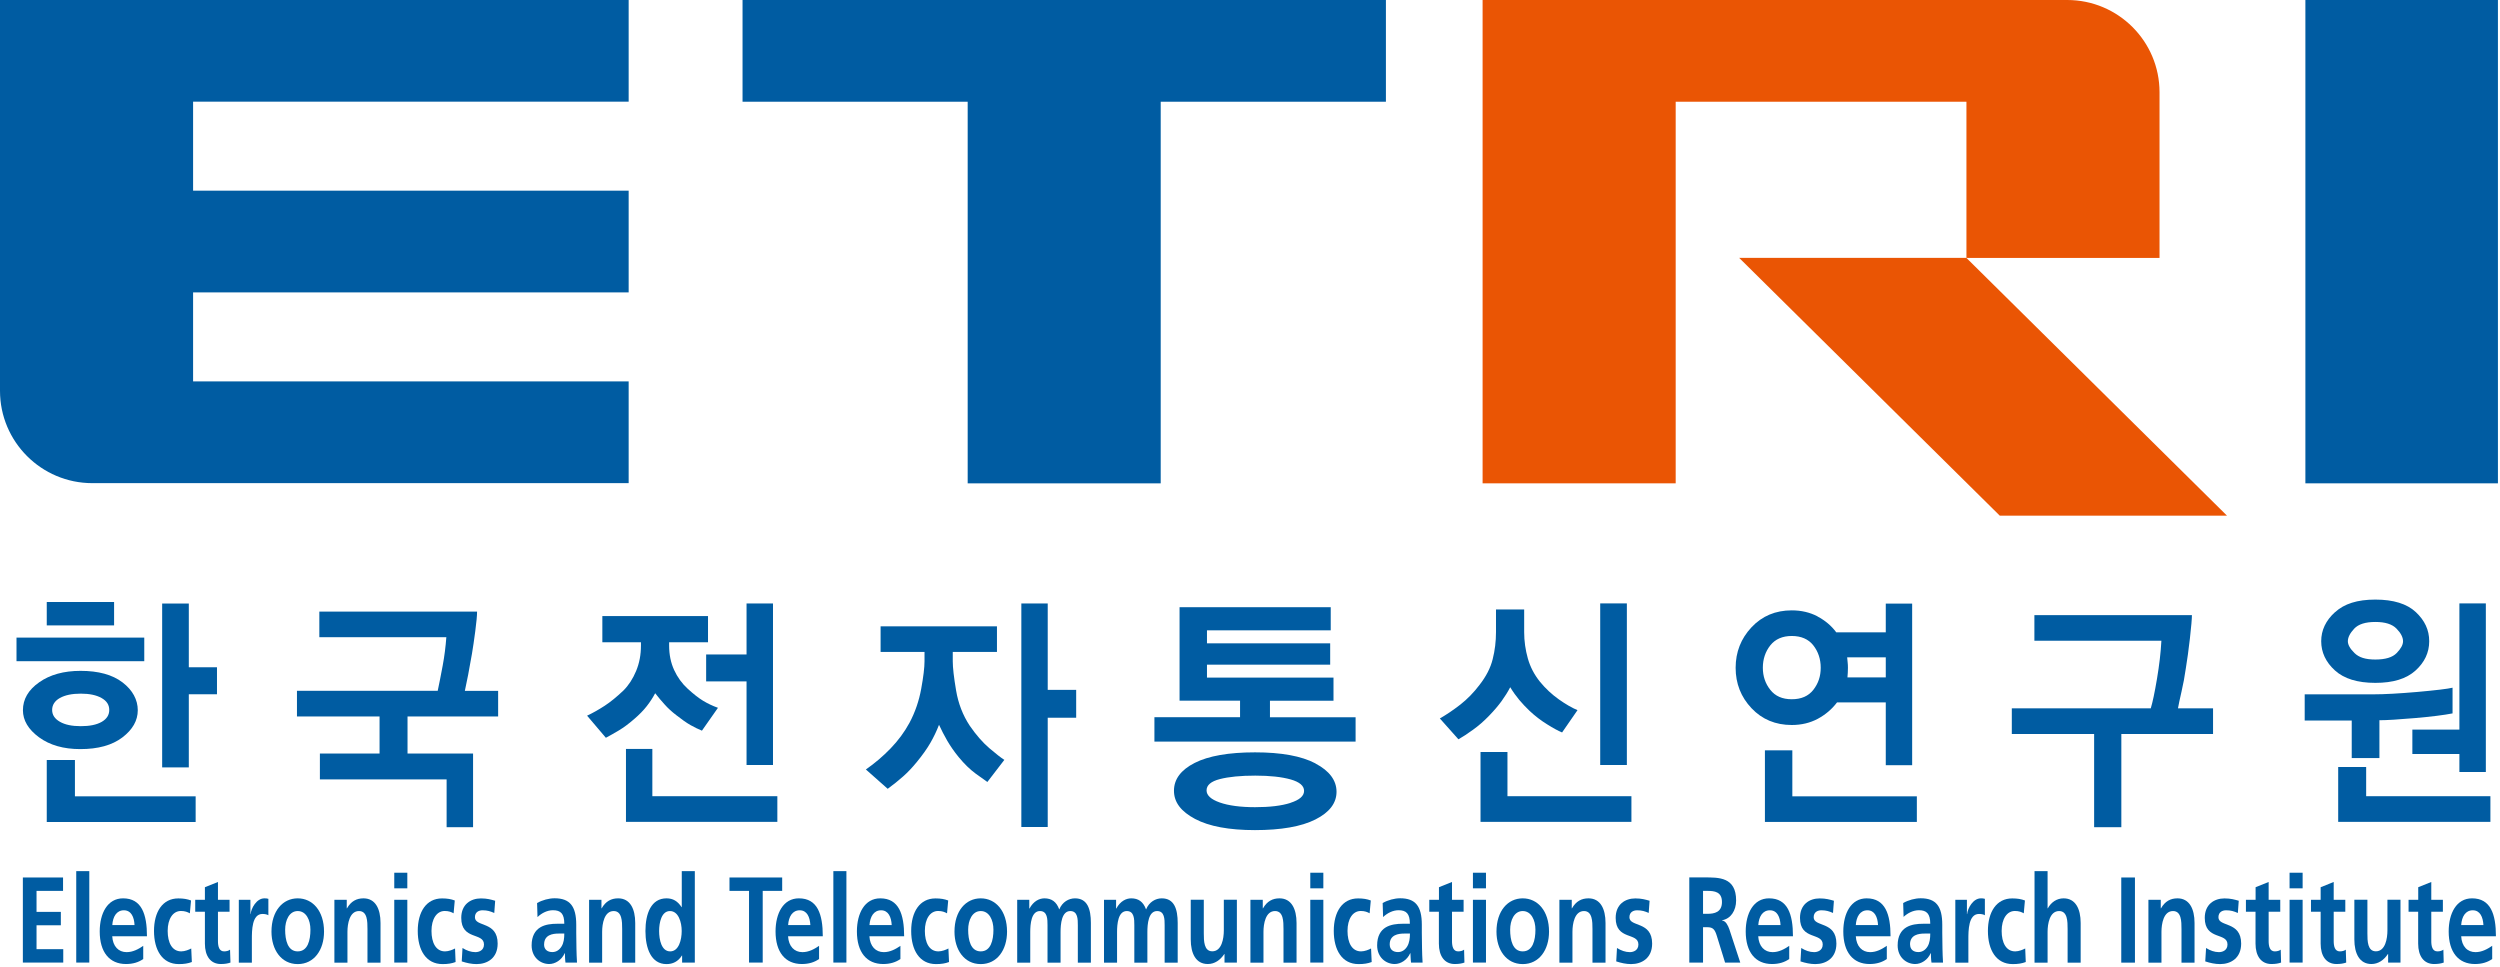 <svg width="362" height="140" viewBox="0 0 362 140" fill="none" xmlns="http://www.w3.org/2000/svg">
<g clip-path="url(#clip0_442_2)">
<path d="M361.7 0H333.82V69.99H361.7V0Z" fill="#005CA2"/>
<path d="M107.52 0V14.73H140.12V69.99H168.07V14.73H200.68V0H107.52Z" fill="#005CA2"/>
<path d="M91.03 14.73V0H0V56.59C0 63.97 5.99 69.96 13.37 69.96H91.03V55.23H27.96V42.34H91.03V27.61H27.96V14.72H91.03V14.73Z" fill="#005CA2"/>
<path d="M284.73 37.34H251.83L289.57 74.67H322.47L284.73 37.34Z" fill="#EA5504"/>
<path d="M299.33 0H214.68V69.99H242.64V14.73H284.74V37.35H312.7V13.36C312.7 5.98 306.71 0 299.33 0Z" fill="#EA5504"/>
<path d="M14.72 104.53C13.98 104.95 12.98 105.15 11.7 105.15C10.42 105.15 9.41 104.94 8.67 104.51C7.92 104.08 7.55 103.51 7.55 102.8C7.55 102.09 7.92 101.49 8.67 101.07C9.42 100.65 10.43 100.44 11.7 100.44C12.97 100.44 13.95 100.65 14.7 101.07C15.45 101.49 15.82 102.06 15.82 102.8C15.82 103.54 15.45 104.11 14.72 104.53ZM16.52 87.17H6.77V90.56H16.52V87.17ZM20.9 92.32H2.39V95.74H20.89V92.32H20.9ZM31.42 96.62H27.34V87.39H23.48V111.12H27.34V100.53H31.42V96.63V96.62ZM17.74 98.81C16.27 97.69 14.24 97.14 11.67 97.14C9.24 97.14 7.24 97.69 5.67 98.8C4.1 99.9 3.32 101.25 3.32 102.84C3.32 104.31 4.1 105.62 5.65 106.76C7.21 107.9 9.2 108.47 11.63 108.47C14.21 108.47 16.23 107.91 17.72 106.78C19.2 105.65 19.95 104.34 19.95 102.84C19.95 101.34 19.21 99.93 17.74 98.81ZM28.33 115.31H10.85V110.05H6.77V119.03H28.33V115.31Z" fill="#005CA2"/>
<path d="M72.14 103.74H59.01V109.11H68.5V119.78H64.67V112.86H46.32V109.11H54.96V103.74H43V100.03H63.38C63.6 99 63.84 97.79 64.1 96.39C64.36 94.99 64.53 93.62 64.63 92.27H46.24V88.56H69.08C69.08 89.15 68.99 90.09 68.82 91.39C68.65 92.69 68.49 93.78 68.34 94.66C68.12 95.89 67.93 96.9 67.79 97.7C67.64 98.5 67.48 99.27 67.31 100.04H72.13V103.75L72.14 103.74Z" fill="#005CA2"/>
<path d="M111.93 110.77H108.1V98.67H102.25V94.77H108.1V87.38H111.93V110.78V110.77ZM112.56 119.01H90.64V108.45H94.46V115.29H112.56V119V119.01ZM92.81 93H87.22V89.21H102.52V93H96.89V93.48C96.89 94.78 97.13 95.96 97.61 97.01C98.09 98.06 98.75 98.97 99.58 99.73C100.41 100.49 101.15 101.07 101.79 101.46C102.43 101.85 103.15 102.2 103.96 102.49L101.64 105.8C101.1 105.58 100.55 105.31 99.98 104.99C99.42 104.67 98.73 104.19 97.92 103.55C97.28 103.06 96.72 102.55 96.25 102.02C95.77 101.49 95.31 100.95 94.87 100.38C94.55 100.99 94.15 101.61 93.66 102.24C93.17 102.87 92.57 103.48 91.85 104.1C91.06 104.79 90.32 105.34 89.62 105.76C88.92 106.18 88.29 106.53 87.73 106.83L85.01 103.63C85.84 103.24 86.69 102.76 87.55 102.2C88.41 101.64 89.31 100.9 90.27 99.99C91.03 99.23 91.64 98.29 92.11 97.16C92.58 96.03 92.81 94.81 92.81 93.48V93Z" fill="#005CA2"/>
<path d="M133.87 94.4H127.51V90.69H144.36V94.4H137.96V95.76C137.96 96.67 138.12 98.07 138.44 99.97C138.76 101.87 139.42 103.58 140.43 105.1C141.34 106.42 142.28 107.5 143.26 108.34C144.24 109.17 144.96 109.74 145.43 110.03L142.97 113.23C142.67 113.03 142.12 112.64 141.29 112.03C140.47 111.43 139.64 110.63 138.81 109.62C138.17 108.84 137.63 108.05 137.17 107.27C136.72 106.49 136.32 105.71 135.97 104.95C135.62 105.86 135.2 106.74 134.7 107.6C134.2 108.46 133.55 109.37 132.77 110.32C132.11 111.13 131.45 111.83 130.78 112.42C130.12 113.01 129.37 113.61 128.54 114.22L125.38 111.42C126.68 110.51 127.87 109.5 128.96 108.37C130.05 107.24 130.97 106 131.7 104.65C132.51 103.13 133.07 101.49 133.39 99.74C133.71 97.99 133.87 96.66 133.87 95.75V94.39V94.4ZM155.83 103.93H151.71V119.75H147.89V87.38H151.71V99.89H155.83V103.94V103.93Z" fill="#005CA2"/>
<path d="M186.86 116.26C185.55 116.68 183.84 116.88 181.73 116.88C179.62 116.88 177.89 116.65 176.62 116.2C175.34 115.75 174.71 115.16 174.71 114.45C174.71 113.69 175.35 113.14 176.64 112.81C177.93 112.48 179.64 112.31 181.77 112.31C183.9 112.31 185.58 112.5 186.88 112.86C188.18 113.23 188.83 113.78 188.83 114.52C188.83 115.26 188.17 115.83 186.86 116.25V116.26ZM190.48 110.54C188.44 109.47 185.53 108.94 181.73 108.94C177.93 108.94 174.99 109.45 172.99 110.47C170.99 111.49 169.99 112.83 169.99 114.5C169.99 116.17 171.01 117.5 173.04 118.58C175.08 119.66 177.97 120.2 181.72 120.2C185.47 120.2 188.44 119.69 190.47 118.66C192.51 117.63 193.53 116.29 193.53 114.65C193.53 113.01 192.51 111.62 190.47 110.55L190.48 110.54ZM196.29 103.86H183.89V101.47H193.09V98.12H174.77V96.24H192.61V93.15H174.77V91.27H192.69V87.92H170.8V101.46H179.56V103.85H167.16V107.38H196.29V103.85V103.86Z" fill="#005CA2"/>
<path d="M235.57 110.77H231.71V87.37H235.57V110.77ZM236.23 119.01H214.38V108.89H218.28V115.29H236.23V119V119.01ZM228.43 102.82L226.19 106.06C225.65 105.84 224.93 105.45 224.02 104.88C223.11 104.32 222.27 103.67 221.48 102.93C220.94 102.42 220.45 101.89 219.99 101.35C219.54 100.81 219.1 100.2 218.68 99.51C218.34 100.17 217.92 100.84 217.43 101.52C216.94 102.19 216.34 102.9 215.63 103.63C214.87 104.42 214.09 105.1 213.29 105.67C212.49 106.25 211.79 106.71 211.18 107.05L208.49 104.03C209.44 103.49 210.43 102.82 211.45 102.03C212.47 101.23 213.4 100.28 214.23 99.18C215.19 97.95 215.83 96.71 216.14 95.45C216.46 94.19 216.62 92.88 216.62 91.53V88.25H220.7V91.53C220.7 92.83 220.88 94.1 221.23 95.34C221.58 96.58 222.17 97.7 222.98 98.71C223.81 99.72 224.73 100.57 225.72 101.27C226.71 101.97 227.61 102.49 228.42 102.83L228.43 102.82Z" fill="#005CA2"/>
<path d="M262.57 93.45C263.28 94.36 263.64 95.44 263.64 96.69C263.64 97.94 263.28 98.98 262.57 99.89C261.86 100.8 260.82 101.25 259.45 101.25C258.08 101.25 257.06 100.8 256.34 99.89C255.62 98.98 255.26 97.92 255.26 96.69C255.26 95.46 255.62 94.36 256.34 93.45C257.07 92.54 258.1 92.09 259.45 92.09C260.8 92.09 261.86 92.54 262.57 93.45ZM263.16 89.24C262.06 88.67 260.82 88.38 259.45 88.38C257.09 88.38 255.15 89.2 253.62 90.83C252.09 92.46 251.32 94.42 251.32 96.7C251.32 98.98 252.09 100.93 253.62 102.55C255.15 104.17 257.1 104.98 259.45 104.98C260.84 104.98 262.1 104.68 263.22 104.08C264.33 103.48 265.26 102.69 266 101.71H273.06V110.8H276.88V87.4H273.06V91.56H265.89C265.18 90.6 264.27 89.84 263.17 89.26L263.16 89.24ZM267.56 97.41C267.57 97.18 267.58 96.94 267.58 96.69C267.58 96.42 267.57 96.16 267.54 95.92C267.52 95.67 267.49 95.43 267.47 95.18H273.06V98.09H267.51C267.53 97.87 267.55 97.64 267.56 97.41ZM277.55 115.31H259.53V108.65H255.56V119.02H277.56V115.31H277.55Z" fill="#005CA2"/>
<path d="M320.45 106.28H307.17V119.78H303.23V106.28H291.31V102.57H311.43C311.7 101.69 312 100.26 312.33 98.3C312.66 96.34 312.88 94.5 312.97 92.78H294.58V89.07H317.39C317.39 89.61 317.29 90.73 317.1 92.44C316.9 94.14 316.71 95.59 316.51 96.76C316.34 97.96 316.13 99.1 315.88 100.16C315.64 101.23 315.46 102.03 315.37 102.57H320.45V106.28Z" fill="#005CA2"/>
<path d="M347.02 91.03C347.65 91.68 347.96 92.29 347.96 92.85C347.96 93.37 347.65 93.93 347.04 94.56C346.43 95.19 345.4 95.5 343.95 95.5C342.5 95.5 341.57 95.19 340.93 94.56C340.29 93.93 339.97 93.37 339.97 92.85C339.97 92.29 340.28 91.68 340.89 91.03C341.5 90.38 342.52 90.06 343.95 90.06C345.38 90.06 346.39 90.38 347.02 91.03ZM359.95 87.37H356.12V105.65H349.31V109.18H356.12V111.79H359.95V87.36V87.37ZM355.13 99.58C354.42 99.75 352.73 99.95 350.07 100.19C347.41 100.42 345.27 100.54 343.65 100.54H333.72V104.33H340.53V109.77H344.54V104.29C345.54 104.29 347.25 104.19 349.67 103.98C352.08 103.77 353.91 103.54 355.13 103.3V99.59V99.58ZM360.61 115.29H342.62V111.06H338.57V119.01H360.61V115.29ZM338.11 88.64C336.77 89.85 336.11 91.26 336.11 92.85C336.11 94.44 336.77 95.88 338.1 97.08C339.42 98.28 341.37 98.88 343.95 98.88C346.53 98.88 348.44 98.29 349.76 97.1C351.08 95.91 351.75 94.49 351.75 92.85C351.75 91.21 351.1 89.85 349.82 88.64C348.53 87.43 346.57 86.82 343.95 86.82C341.33 86.82 339.45 87.43 338.12 88.64H338.11Z" fill="#005CA2"/>
<path d="M3.31 127.06H9.13V129H5.29V132.04H8.81V133.98H5.29V137.44H9.16V139.38H3.31V127.05V127.06Z" fill="#005CA2"/>
<path d="M11.04 126.14H12.93V139.38H11.04V126.14Z" fill="#005CA2"/>
<path d="M16.26 133.95C16.34 132.73 16.88 131.81 17.94 131.81C19 131.81 19.43 132.8 19.48 133.95H16.26ZM20.75 136.95C20.04 137.44 19.25 137.87 18.33 137.87C17.16 137.87 16.34 137.04 16.25 135.57H21.28C21.28 132.39 20.52 130.08 17.82 130.08C15.56 130.08 14.44 132.25 14.44 134.88C14.44 137.86 15.84 139.59 18.24 139.59C19.26 139.59 20.05 139.34 20.74 138.87V136.95H20.75Z" fill="#005CA2"/>
<path d="M27.49 132.25C27.15 132.06 26.78 131.91 26.2 131.91C25.03 131.91 24.28 133.07 24.28 134.79C24.28 136.51 24.92 137.76 26.24 137.76C26.78 137.76 27.37 137.51 27.69 137.34L27.78 139.3C27.23 139.51 26.66 139.6 25.89 139.6C23.5 139.6 22.3 137.57 22.3 134.8C22.3 132.03 23.54 130.09 25.82 130.09C26.58 130.09 27.13 130.19 27.66 130.39L27.49 132.26V132.25Z" fill="#005CA2"/>
<path d="M29.67 132.02H28.27V130.29H29.67V128.47L31.56 127.71V130.29H33.24V132.02H31.56V136.26C31.56 137.04 31.73 137.76 32.45 137.76C32.79 137.76 33.12 137.67 33.31 137.51L33.37 139.38C32.97 139.52 32.54 139.59 31.97 139.59C30.49 139.59 29.67 138.44 29.67 136.64V132.01V132.02Z" fill="#005CA2"/>
<path d="M34.58 130.29H36.26V132.36H36.29C36.37 131.51 37.15 130.08 38.28 130.08C38.47 130.08 38.66 130.08 38.86 130.15V132.53C38.69 132.41 38.35 132.34 38.01 132.34C36.47 132.34 36.47 134.74 36.47 136.05V139.39H34.58V130.3V130.29Z" fill="#005CA2"/>
<path d="M41.29 134.62C41.29 133.26 41.88 131.92 43.11 131.92C44.34 131.92 44.95 133.23 44.95 134.62C44.95 136.14 44.57 137.76 43.11 137.76C41.65 137.76 41.29 136.12 41.29 134.62ZM39.31 134.9C39.31 137.51 40.71 139.6 43.11 139.6C45.51 139.6 46.92 137.52 46.92 134.9C46.92 131.9 45.27 130.08 43.11 130.08C40.95 130.08 39.31 131.9 39.31 134.9Z" fill="#005CA2"/>
<path d="M48.42 130.29H50.21V131.53H50.24C50.83 130.49 51.64 130.08 52.63 130.08C54.36 130.08 55.1 131.6 55.1 133.65V139.39H53.21V134.53C53.21 133.42 53.2 131.92 51.98 131.92C50.61 131.92 50.31 133.77 50.31 134.94V139.39H48.42V130.3V130.29Z" fill="#005CA2"/>
<path d="M57.09 130.29H58.98V139.38H57.09V130.29ZM57.09 126.37H58.98V128.63H57.09V126.37Z" fill="#005CA2"/>
<path d="M65.69 132.25C65.35 132.06 64.98 131.91 64.4 131.91C63.23 131.91 62.48 133.07 62.48 134.79C62.48 136.51 63.12 137.76 64.44 137.76C64.98 137.76 65.57 137.51 65.89 137.34L65.97 139.3C65.42 139.51 64.85 139.6 64.08 139.6C61.69 139.6 60.49 137.57 60.49 134.8C60.49 132.03 61.73 130.09 64.01 130.09C64.77 130.09 65.32 130.19 65.85 130.39L65.68 132.26L65.69 132.25Z" fill="#005CA2"/>
<path d="M71.57 132.2C70.99 131.95 70.57 131.81 69.88 131.81C69.37 131.81 68.77 132.04 68.77 132.82C68.77 134.27 72.06 133.35 72.06 136.63C72.06 138.75 70.55 139.6 69.01 139.6C68.29 139.6 67.55 139.44 66.86 139.21L66.97 137.27C67.56 137.64 68.19 137.87 68.84 137.87C69.32 137.87 70.08 137.64 70.08 136.76C70.08 134.97 66.79 136.19 66.79 132.91C66.79 130.95 68.16 130.09 69.64 130.09C70.53 130.09 71.11 130.26 71.7 130.43L71.57 132.21V132.2Z" fill="#005CA2"/>
<path d="M78.79 136.75C78.79 135.35 80.05 135.18 80.89 135.18H81.71C81.71 135.89 81.63 136.54 81.31 137.05C81.01 137.54 80.56 137.86 79.98 137.86C79.3 137.86 78.78 137.52 78.78 136.75H78.79ZM77.83 132.79C78.46 132.19 79.27 131.8 80.07 131.8C81.19 131.8 81.71 132.3 81.71 133.76H80.66C79.87 133.76 78.94 133.85 78.22 134.29C77.5 134.73 76.98 135.53 76.98 136.89C76.98 138.62 78.24 139.59 79.52 139.59C80.38 139.59 81.33 139.02 81.77 138.02H81.8C81.81 138.3 81.81 138.9 81.88 139.38H83.55C83.51 138.67 83.48 138.04 83.47 137.35C83.45 136.68 83.44 135.99 83.44 135.07V133.9C83.44 131.22 82.52 130.07 80.3 130.07C79.5 130.07 78.51 130.33 77.77 130.76L77.83 132.79Z" fill="#005CA2"/>
<path d="M85.3 130.29H87.09V131.53H87.12C87.71 130.49 88.52 130.08 89.51 130.08C91.24 130.08 91.98 131.6 91.98 133.65V139.39H90.09V134.53C90.09 133.42 90.07 131.92 88.86 131.92C87.49 131.92 87.19 133.77 87.19 134.94V139.39H85.3V130.3V130.29Z" fill="#005CA2"/>
<path d="M95.44 134.81C95.44 133.59 95.78 131.92 97.01 131.92C98.24 131.92 98.71 133.54 98.71 134.81C98.71 136.08 98.3 137.76 97.04 137.76C95.78 137.76 95.44 136.07 95.44 134.81ZM98.77 139.38H100.61V126.14H98.72V131.35H98.69C98.12 130.49 97.46 130.08 96.51 130.08C94.28 130.08 93.46 132.3 93.46 134.81C93.46 137.32 94.28 139.6 96.51 139.6C97.4 139.6 98.18 139.25 98.74 138.36H98.77V139.39V139.38Z" fill="#005CA2"/>
<path d="M108.45 129H105.63V127.06H113.26V129H110.44V139.38H108.46V129H108.45Z" fill="#005CA2"/>
<path d="M114.12 133.95C114.2 132.73 114.74 131.81 115.8 131.81C116.86 131.81 117.28 132.8 117.34 133.95H114.12ZM118.61 136.95C117.9 137.44 117.11 137.87 116.19 137.87C115.02 137.87 114.2 137.04 114.11 135.57H119.14C119.14 132.39 118.38 130.08 115.68 130.08C113.42 130.08 112.3 132.25 112.3 134.88C112.3 137.86 113.7 139.59 116.1 139.59C117.12 139.59 117.91 139.34 118.6 138.87V136.95H118.61Z" fill="#005CA2"/>
<path d="M120.67 126.14H122.56V139.38H120.67V126.14Z" fill="#005CA2"/>
<path d="M125.9 133.95C125.99 132.73 126.52 131.81 127.58 131.81C128.64 131.81 129.06 132.8 129.12 133.95H125.9ZM130.39 136.95C129.68 137.44 128.89 137.87 127.97 137.87C126.8 137.87 125.98 137.04 125.89 135.57H130.92C130.92 132.39 130.16 130.08 127.46 130.08C125.2 130.08 124.08 132.25 124.08 134.88C124.08 137.86 125.48 139.59 127.88 139.59C128.89 139.59 129.69 139.34 130.38 138.87V136.95H130.39Z" fill="#005CA2"/>
<path d="M137.13 132.25C136.79 132.06 136.42 131.91 135.84 131.91C134.67 131.91 133.92 133.07 133.92 134.79C133.92 136.51 134.56 137.76 135.88 137.76C136.42 137.76 137.01 137.51 137.33 137.34L137.42 139.3C136.87 139.51 136.3 139.6 135.53 139.6C133.14 139.6 131.94 137.57 131.94 134.8C131.94 132.03 133.18 130.09 135.46 130.09C136.22 130.09 136.77 130.19 137.3 130.39L137.13 132.26V132.25Z" fill="#005CA2"/>
<path d="M140.19 134.62C140.19 133.26 140.78 131.92 142.01 131.92C143.24 131.92 143.85 133.23 143.85 134.62C143.85 136.14 143.47 137.76 142.01 137.76C140.55 137.76 140.19 136.12 140.19 134.62ZM138.21 134.9C138.21 137.51 139.61 139.6 142.01 139.6C144.41 139.6 145.82 137.52 145.82 134.9C145.82 131.9 144.17 130.08 142.01 130.08C139.85 130.08 138.21 131.9 138.21 134.9Z" fill="#005CA2"/>
<path d="M147.28 130.29H149.04V131.56H149.07C149.66 130.45 150.53 130.08 151.23 130.08C152.25 130.08 152.97 130.55 153.38 131.69C153.82 130.6 154.76 130.08 155.66 130.08C157.45 130.08 157.96 131.61 157.96 133.65V139.39H156.07V133.97C156.07 133.12 156.07 131.92 154.98 131.92C153.73 131.92 153.57 133.79 153.57 134.97V139.39H151.68V133.97C151.68 133.12 151.68 131.92 150.59 131.92C149.33 131.92 149.18 133.79 149.18 134.97V139.39H147.29V130.3L147.28 130.29Z" fill="#005CA2"/>
<path d="M159.84 130.29H161.61V131.56H161.64C162.23 130.45 163.1 130.08 163.8 130.08C164.82 130.08 165.54 130.55 165.95 131.69C166.39 130.6 167.33 130.08 168.22 130.08C170.02 130.08 170.53 131.61 170.53 133.65V139.39H168.64V133.97C168.64 133.12 168.64 131.92 167.55 131.92C166.29 131.92 166.14 133.79 166.14 134.97V139.39H164.25V133.97C164.25 133.12 164.25 131.92 163.16 131.92C161.9 131.92 161.75 133.79 161.75 134.97V139.39H159.86V130.3L159.84 130.29Z" fill="#005CA2"/>
<path d="M179.11 139.38H177.31V138.14H177.28C176.7 139.02 175.88 139.59 174.89 139.59C173.16 139.59 172.42 138.07 172.42 136.02V130.28H174.31V135.14C174.31 136.25 174.33 137.75 175.54 137.75C176.91 137.75 177.21 135.9 177.21 134.73V130.28H179.1V139.37L179.11 139.38Z" fill="#005CA2"/>
<path d="M181.06 130.29H182.85V131.53H182.88C183.47 130.49 184.28 130.08 185.27 130.08C186.99 130.08 187.74 131.6 187.74 133.65V139.39H185.85V134.53C185.85 133.42 185.84 131.92 184.62 131.92C183.25 131.92 182.95 133.77 182.95 134.94V139.39H181.06V130.3V130.29Z" fill="#005CA2"/>
<path d="M189.73 130.29H191.62V139.38H189.73V130.29ZM189.73 126.37H191.62V128.63H189.73V126.37Z" fill="#005CA2"/>
<path d="M198.33 132.25C197.99 132.06 197.62 131.91 197.04 131.91C195.87 131.91 195.12 133.07 195.12 134.79C195.12 136.51 195.76 137.76 197.08 137.76C197.62 137.76 198.21 137.51 198.53 137.34L198.62 139.3C198.07 139.51 197.5 139.6 196.72 139.6C194.33 139.6 193.13 137.57 193.13 134.8C193.13 132.03 194.37 130.09 196.65 130.09C197.41 130.09 197.96 130.19 198.49 130.39L198.32 132.26L198.33 132.25Z" fill="#005CA2"/>
<path d="M201.23 136.75C201.23 135.35 202.49 135.18 203.34 135.18H204.16C204.16 135.89 204.07 136.54 203.76 137.05C203.46 137.54 203.01 137.86 202.43 137.86C201.75 137.86 201.23 137.52 201.23 136.75ZM200.27 132.79C200.91 132.19 201.71 131.8 202.51 131.8C203.63 131.8 204.15 132.3 204.15 133.76H203.1C202.31 133.76 201.38 133.85 200.65 134.29C199.93 134.73 199.41 135.53 199.41 136.89C199.41 138.62 200.67 139.59 201.95 139.59C202.81 139.59 203.76 139.02 204.2 138.02H204.23C204.25 138.3 204.25 138.9 204.32 139.38H205.99C205.95 138.67 205.92 138.04 205.91 137.35C205.9 136.68 205.88 135.99 205.88 135.07V133.9C205.88 131.22 204.96 130.07 202.74 130.07C201.93 130.07 200.95 130.33 200.21 130.76L200.27 132.79Z" fill="#005CA2"/>
<path d="M208.36 132.02H206.96V130.29H208.36V128.47L210.25 127.71V130.29H211.93V132.02H210.25V136.26C210.25 137.04 210.42 137.76 211.14 137.76C211.48 137.76 211.8 137.67 212 137.51L212.05 139.38C211.66 139.52 211.22 139.59 210.65 139.59C209.17 139.59 208.35 138.44 208.35 136.64V132.01L208.36 132.02Z" fill="#005CA2"/>
<path d="M213.28 130.29H215.17V139.38H213.28V130.29ZM213.28 126.37H215.17V128.63H213.28V126.37Z" fill="#005CA2"/>
<path d="M218.67 134.62C218.67 133.26 219.26 131.92 220.49 131.92C221.72 131.92 222.33 133.23 222.33 134.62C222.33 136.14 221.95 137.76 220.49 137.76C219.03 137.76 218.67 136.12 218.67 134.62ZM216.69 134.9C216.69 137.51 218.09 139.6 220.49 139.6C222.89 139.6 224.3 137.52 224.3 134.9C224.3 131.9 222.65 130.08 220.49 130.08C218.33 130.08 216.69 131.9 216.69 134.9Z" fill="#005CA2"/>
<path d="M225.79 130.29H227.59V131.53H227.62C228.21 130.49 229.02 130.08 230.01 130.08C231.74 130.08 232.48 131.6 232.48 133.65V139.39H230.59V134.53C230.59 133.42 230.57 131.92 229.36 131.92C227.99 131.92 227.69 133.77 227.69 134.94V139.39H225.8V130.3L225.79 130.29Z" fill="#005CA2"/>
<path d="M238.75 132.2C238.17 131.95 237.75 131.81 237.06 131.81C236.55 131.81 235.94 132.04 235.94 132.82C235.94 134.27 239.23 133.35 239.23 136.63C239.23 138.75 237.72 139.6 236.18 139.6C235.46 139.6 234.73 139.44 234.03 139.21L234.14 137.27C234.73 137.64 235.36 137.87 236 137.87C236.48 137.87 237.24 137.64 237.24 136.76C237.24 134.97 233.95 136.19 233.95 132.91C233.95 130.95 235.32 130.09 236.8 130.09C237.69 130.09 238.27 130.26 238.86 130.43L238.73 132.21L238.75 132.2Z" fill="#005CA2"/>
<path d="M246.6 129H247.25C248.24 129 249.34 129.12 249.34 130.61C249.34 132.1 248.23 132.32 247.25 132.32H246.6V129ZM244.62 139.38H246.6V134.26H247.23C248.06 134.26 248.32 134.61 248.6 135.53L249.79 139.38H251.99L250.41 134.56C250.21 134.01 249.9 133.34 249.36 133.29V133.25C250.62 133.04 251.39 131.84 251.39 130.39C251.39 126.97 248.86 127.05 246.74 127.05H244.61V139.38H244.62Z" fill="#005CA2"/>
<path d="M254.6 133.95C254.68 132.73 255.22 131.81 256.28 131.81C257.34 131.81 257.77 132.8 257.82 133.95H254.6ZM259.09 136.95C258.38 137.44 257.59 137.87 256.67 137.87C255.5 137.87 254.68 137.04 254.59 135.57H259.62C259.62 132.39 258.86 130.08 256.16 130.08C253.9 130.08 252.78 132.25 252.78 134.88C252.78 137.86 254.18 139.59 256.58 139.59C257.6 139.59 258.39 139.34 259.08 138.87V136.95H259.09Z" fill="#005CA2"/>
<path d="M265.43 132.2C264.85 131.95 264.43 131.81 263.74 131.81C263.23 131.81 262.62 132.04 262.62 132.82C262.62 134.27 265.91 133.35 265.91 136.63C265.91 138.75 264.4 139.6 262.86 139.6C262.14 139.6 261.41 139.44 260.71 139.21L260.82 137.27C261.41 137.64 262.04 137.87 262.69 137.87C263.17 137.87 263.93 137.64 263.93 136.76C263.93 134.97 260.64 136.19 260.64 132.91C260.64 130.95 262.01 130.09 263.49 130.09C264.38 130.09 264.96 130.26 265.55 130.43L265.42 132.21L265.43 132.2Z" fill="#005CA2"/>
<path d="M268.72 133.95C268.8 132.73 269.34 131.81 270.4 131.81C271.46 131.81 271.88 132.8 271.94 133.95H268.72ZM273.21 136.95C272.5 137.44 271.71 137.87 270.8 137.87C269.63 137.87 268.81 137.04 268.72 135.57H273.75C273.75 132.39 272.99 130.08 270.29 130.08C268.03 130.08 266.91 132.25 266.91 134.88C266.91 137.86 268.31 139.59 270.71 139.59C271.73 139.59 272.52 139.34 273.21 138.87V136.95Z" fill="#005CA2"/>
<path d="M276.57 136.75C276.57 135.35 277.83 135.18 278.68 135.18H279.5C279.5 135.89 279.42 136.54 279.11 137.05C278.81 137.54 278.36 137.86 277.78 137.86C277.1 137.86 276.58 137.52 276.58 136.75H276.57ZM275.61 132.79C276.25 132.19 277.05 131.8 277.86 131.8C278.97 131.8 279.5 132.3 279.5 133.76H278.46C277.67 133.76 276.74 133.85 276.02 134.29C275.3 134.73 274.78 135.53 274.78 136.89C274.78 138.62 276.04 139.59 277.32 139.59C278.18 139.59 279.13 139.02 279.56 138.02H279.59C279.6 138.3 279.6 138.9 279.68 139.38H281.35C281.31 138.67 281.28 138.04 281.27 137.35C281.26 136.68 281.24 135.99 281.24 135.07V133.9C281.24 131.22 280.33 130.07 278.11 130.07C277.3 130.07 276.32 130.33 275.58 130.76L275.64 132.79H275.61Z" fill="#005CA2"/>
<path d="M283.13 130.29H284.81V132.36H284.84C284.92 131.51 285.7 130.08 286.83 130.08C287.01 130.08 287.21 130.08 287.41 130.15V132.53C287.24 132.41 286.9 132.34 286.56 132.34C285.02 132.34 285.02 134.74 285.02 136.05V139.39H283.13V130.3V130.29Z" fill="#005CA2"/>
<path d="M293.05 132.25C292.71 132.06 292.34 131.91 291.76 131.91C290.59 131.91 289.84 133.07 289.84 134.79C289.84 136.51 290.48 137.76 291.8 137.76C292.34 137.76 292.93 137.51 293.25 137.34L293.33 139.3C292.78 139.51 292.21 139.6 291.44 139.6C289.05 139.6 287.85 137.57 287.85 134.8C287.85 132.03 289.1 130.09 291.37 130.09C292.13 130.09 292.68 130.19 293.21 130.39L293.04 132.26L293.05 132.25Z" fill="#005CA2"/>
<path d="M294.6 126.14H296.49V131.53H296.52C297 130.65 297.82 130.08 298.81 130.08C300.53 130.08 301.28 131.6 301.28 133.65V139.39H299.39V134.53C299.39 133.42 299.38 131.92 298.16 131.92C296.79 131.92 296.49 133.77 296.49 134.94V139.39H294.6V126.15V126.14Z" fill="#005CA2"/>
<path d="M307.16 127.06H309.14V139.39H307.16V127.06Z" fill="#005CA2"/>
<path d="M311.09 130.29H312.88V131.53H312.91C313.5 130.49 314.31 130.08 315.3 130.08C317.02 130.08 317.77 131.6 317.77 133.65V139.39H315.88V134.53C315.88 133.42 315.87 131.92 314.65 131.92C313.28 131.92 312.98 133.77 312.98 134.94V139.39H311.09V130.3V130.29Z" fill="#005CA2"/>
<path d="M324.04 132.2C323.46 131.95 323.04 131.81 322.34 131.81C321.83 131.81 321.23 132.04 321.23 132.82C321.23 134.27 324.52 133.35 324.52 136.63C324.52 138.75 323.01 139.6 321.47 139.6C320.75 139.6 320.01 139.44 319.32 139.21L319.44 137.27C320.03 137.64 320.66 137.87 321.3 137.87C321.78 137.87 322.54 137.64 322.54 136.76C322.54 134.97 319.25 136.19 319.25 132.91C319.25 130.95 320.62 130.09 322.11 130.09C323 130.09 323.58 130.26 324.17 130.43L324.04 132.21V132.2Z" fill="#005CA2"/>
<path d="M326.61 132.02H325.21V130.29H326.61V128.47L328.5 127.71V130.29H330.18V132.02H328.5V136.26C328.5 137.04 328.67 137.76 329.39 137.76C329.73 137.76 330.06 137.67 330.25 137.51L330.3 139.38C329.9 139.52 329.47 139.59 328.9 139.59C327.42 139.59 326.6 138.44 326.6 136.64V132.01L326.61 132.02Z" fill="#005CA2"/>
<path d="M331.53 130.29H333.42V139.38H331.53V130.29ZM331.53 126.37H333.42V128.63H331.53V126.37Z" fill="#005CA2"/>
<path d="M336.03 132.02H334.63V130.29H336.03V128.47L337.92 127.71V130.29H339.6V132.02H337.92V136.26C337.92 137.04 338.09 137.76 338.81 137.76C339.15 137.76 339.48 137.67 339.67 137.51L339.73 139.38C339.33 139.52 338.9 139.59 338.33 139.59C336.84 139.59 336.03 138.44 336.03 136.64V132.01V132.02Z" fill="#005CA2"/>
<path d="M347.59 139.38H345.8V138.14H345.77C345.19 139.02 344.37 139.59 343.38 139.59C341.66 139.59 340.91 138.07 340.91 136.02V130.28H342.8V135.14C342.8 136.25 342.81 137.75 344.03 137.75C345.4 137.75 345.7 135.9 345.7 134.73V130.28H347.59V139.37V139.38Z" fill="#005CA2"/>
<path d="M350.16 132.02H348.76V130.29H350.16V128.47L352.05 127.71V130.29H353.73V132.02H352.05V136.26C352.05 137.04 352.22 137.76 352.94 137.76C353.28 137.76 353.61 137.67 353.8 137.51L353.85 139.38C353.46 139.52 353.02 139.59 352.45 139.59C350.97 139.59 350.15 138.44 350.15 136.64V132.01L350.16 132.02Z" fill="#005CA2"/>
<path d="M356.38 133.95C356.46 132.73 357 131.81 358.06 131.81C359.12 131.81 359.54 132.8 359.6 133.95H356.38ZM360.87 136.95C360.16 137.44 359.37 137.87 358.45 137.87C357.28 137.87 356.46 137.04 356.38 135.57H361.41C361.41 132.39 360.65 130.08 357.95 130.08C355.69 130.08 354.57 132.25 354.57 134.88C354.57 137.86 355.97 139.59 358.37 139.59C359.39 139.59 360.18 139.34 360.87 138.87V136.95Z" fill="#005CA2"/>
</g>
<defs>
<clipPath id="clip0_442_2">
<rect width="361.7" height="139.59" fill="white"/>
</clipPath>
</defs>
</svg>
